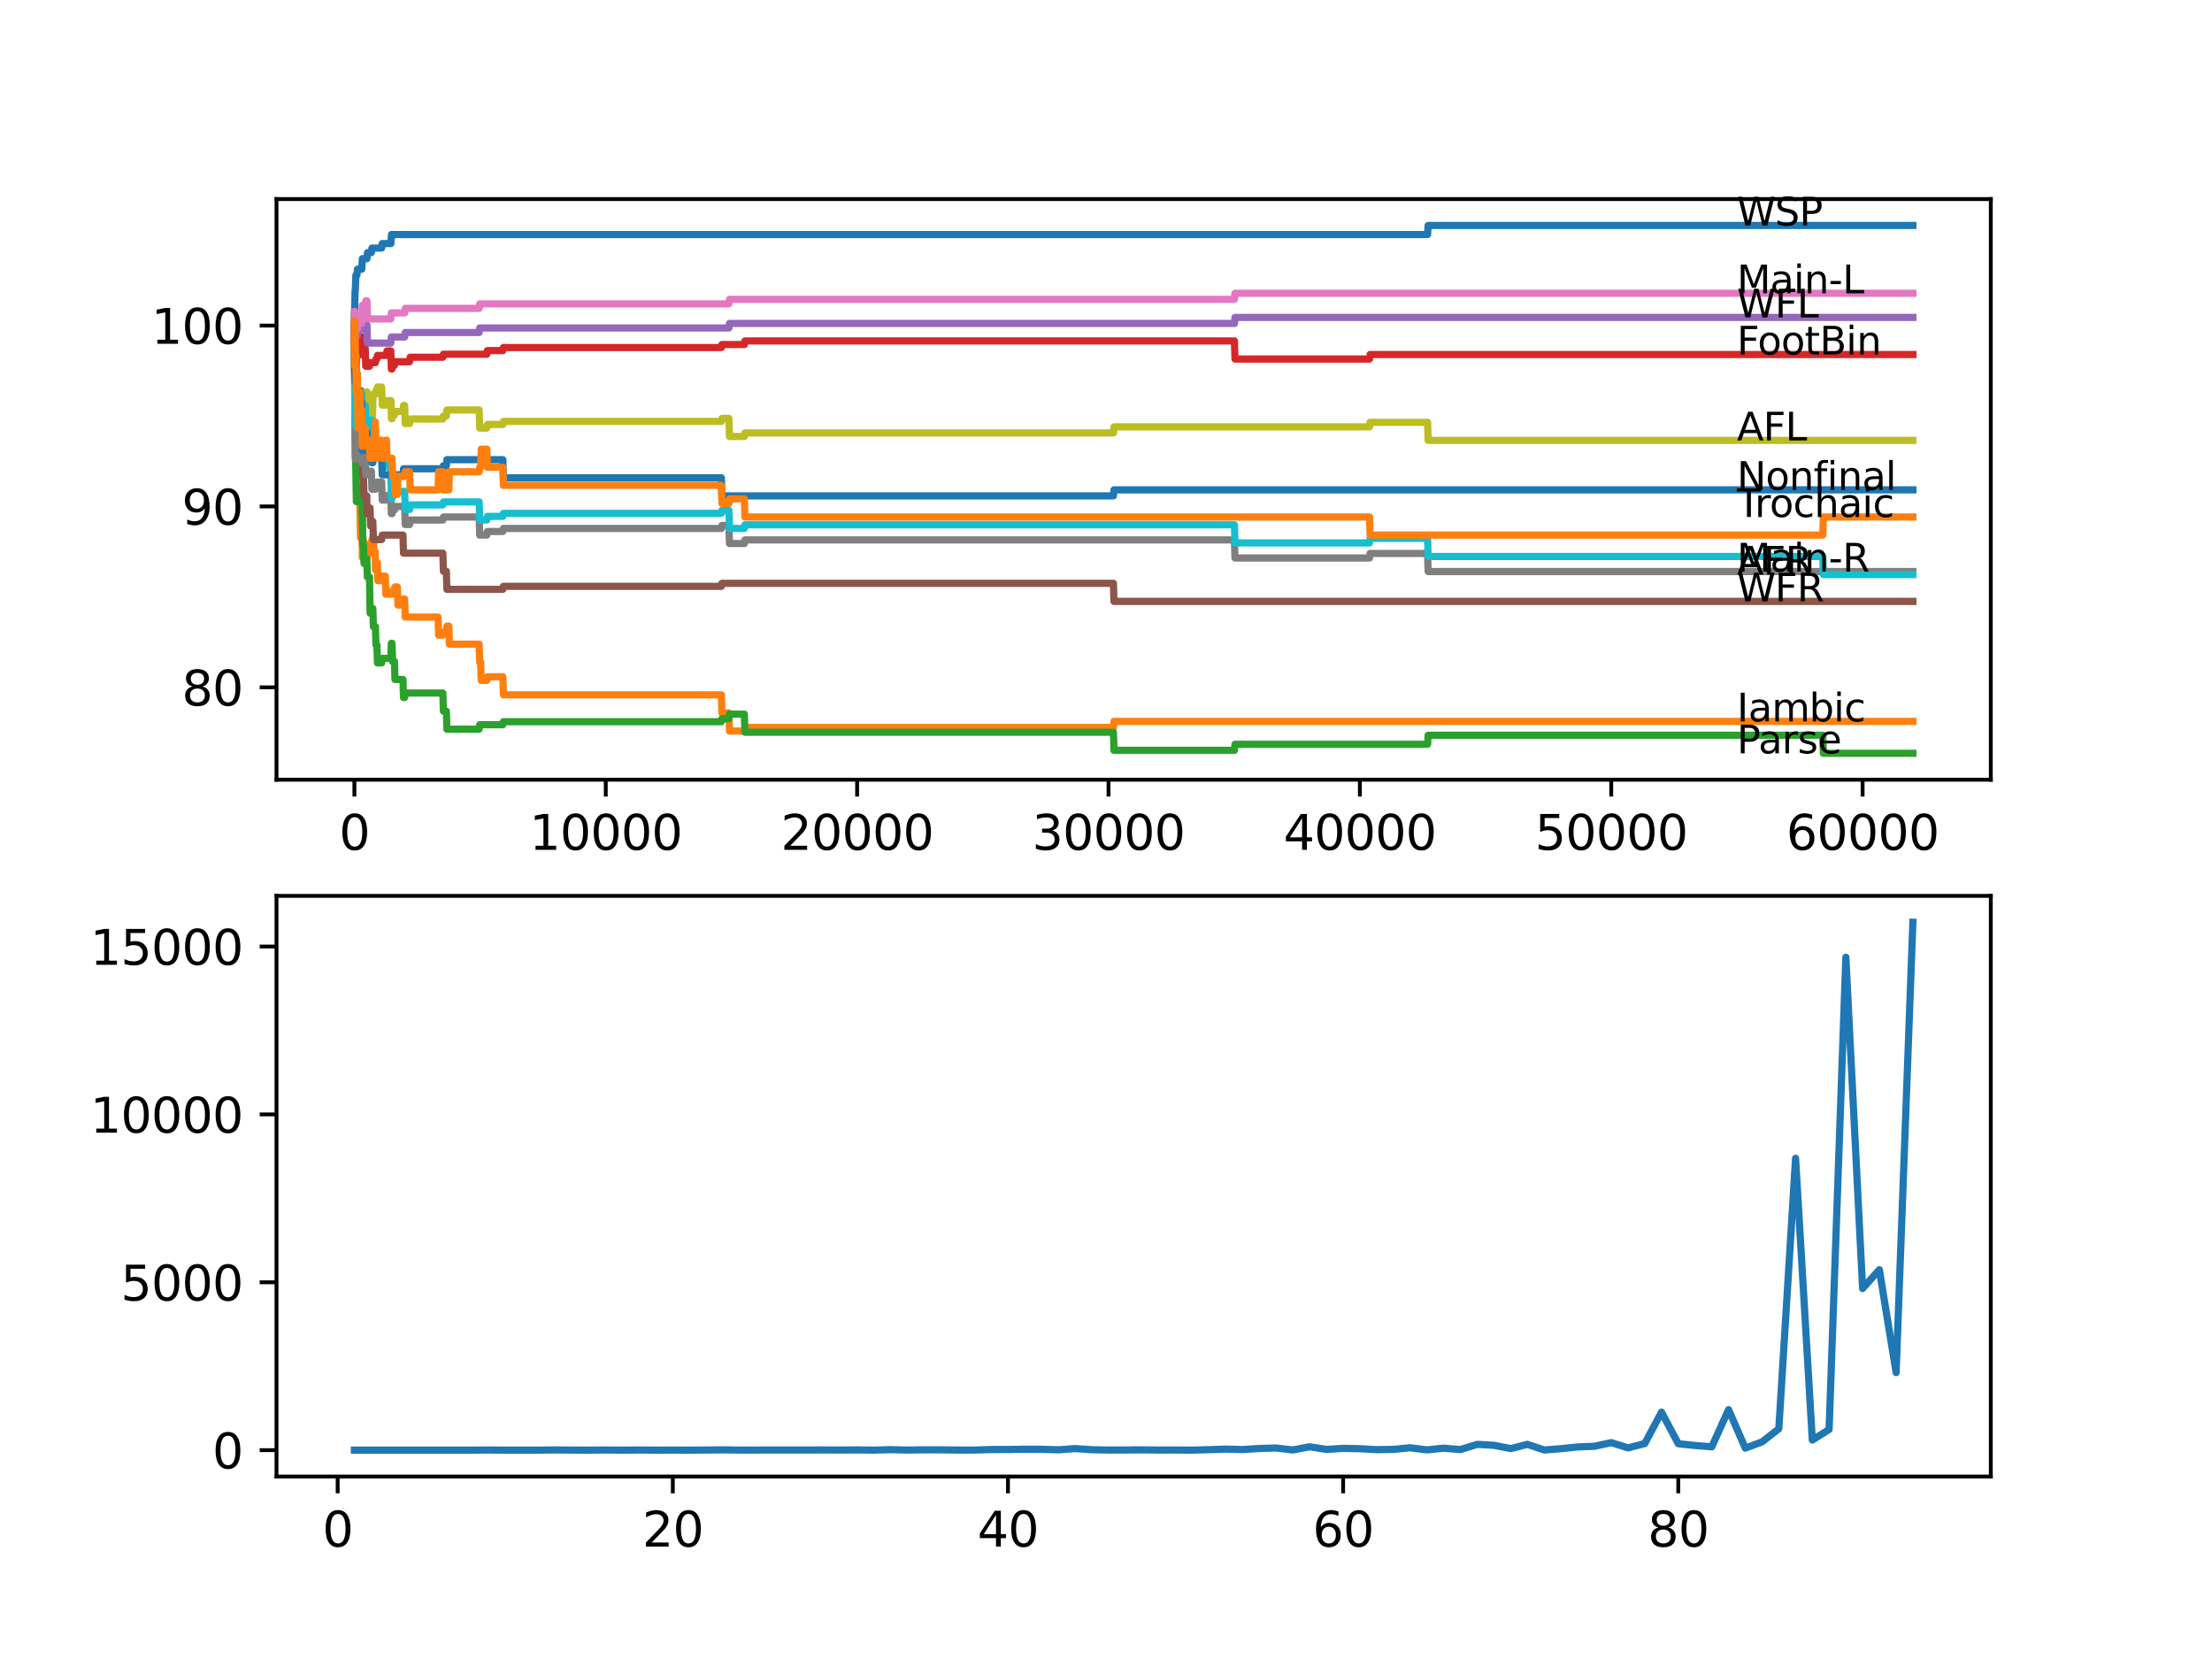 <?xml version="1.0" encoding="utf-8" standalone="no"?>
<!DOCTYPE svg PUBLIC "-//W3C//DTD SVG 1.1//EN"
  "http://www.w3.org/Graphics/SVG/1.1/DTD/svg11.dtd">
<svg xmlns:xlink="http://www.w3.org/1999/xlink" width="460.8pt" height="345.6pt" viewBox="0 0 460.8 345.6" xmlns="http://www.w3.org/2000/svg" version="1.1">
 <defs>
  <style type="text/css">*{stroke-linejoin: round; stroke-linecap: butt}</style>
 </defs>
 <g id="figure_1">
  <g id="patch_1">
   <path d="M 0 345.6 
L 460.8 345.6 
L 460.8 0 
L 0 0 
z
" style="fill: #ffffff"/>
  </g>
  <g id="axes_1">
   <g id="patch_2">
    <path d="M 57.6 162.432 
L 414.72 162.432 
L 414.72 41.472 
L 57.6 41.472 
z
" style="fill: #ffffff"/>
   </g>
   <g id="matplotlib.axis_1">
    <g id="xtick_1">
     <g id="line2d_1">
      <defs>
       <path id="m5dbcb39b4e" d="M 0 0 
L 0 3.5 
" style="stroke: #000000; stroke-width: 0.8"/>
      </defs>
      <g>
       <use xlink:href="#m5dbcb39b4e" x="73.827" y="162.432" style="stroke: #000000; stroke-width: 0.8"/>
      </g>
     </g>
     <g id="text_1">
      <!-- 0 -->
      <g transform="translate(70.646 177.03)scale(0.1 -0.1)">
       <defs>
        <path id="DejaVuSans-30" d="M 2034 4250 
Q 1547 4250 1301 3770 
Q 1056 3291 1056 2328 
Q 1056 1369 1301 889 
Q 1547 409 2034 409 
Q 2525 409 2770 889 
Q 3016 1369 3016 2328 
Q 3016 3291 2770 3770 
Q 2525 4250 2034 4250 
z
M 2034 4750 
Q 2819 4750 3233 4129 
Q 3647 3509 3647 2328 
Q 3647 1150 3233 529 
Q 2819 -91 2034 -91 
Q 1250 -91 836 529 
Q 422 1150 422 2328 
Q 422 3509 836 4129 
Q 1250 4750 2034 4750 
z
" transform="scale(0.016)"/>
       </defs>
       <use xlink:href="#DejaVuSans-30"/>
      </g>
     </g>
    </g>
    <g id="xtick_2">
     <g id="line2d_2">
      <g>
       <use xlink:href="#m5dbcb39b4e" x="126.192" y="162.432" style="stroke: #000000; stroke-width: 0.8"/>
      </g>
     </g>
     <g id="text_2">
      <!-- 10000 -->
      <g transform="translate(110.286 177.03)scale(0.1 -0.1)">
       <defs>
        <path id="DejaVuSans-31" d="M 794 531 
L 1825 531 
L 1825 4091 
L 703 3866 
L 703 4441 
L 1819 4666 
L 2450 4666 
L 2450 531 
L 3481 531 
L 3481 0 
L 794 0 
L 794 531 
z
" transform="scale(0.016)"/>
       </defs>
       <use xlink:href="#DejaVuSans-31"/>
       <use xlink:href="#DejaVuSans-30" x="63.623"/>
       <use xlink:href="#DejaVuSans-30" x="127.246"/>
       <use xlink:href="#DejaVuSans-30" x="190.869"/>
       <use xlink:href="#DejaVuSans-30" x="254.492"/>
      </g>
     </g>
    </g>
    <g id="xtick_3">
     <g id="line2d_3">
      <g>
       <use xlink:href="#m5dbcb39b4e" x="178.556" y="162.432" style="stroke: #000000; stroke-width: 0.8"/>
      </g>
     </g>
     <g id="text_3">
      <!-- 20000 -->
      <g transform="translate(162.65 177.03)scale(0.1 -0.1)">
       <defs>
        <path id="DejaVuSans-32" d="M 1228 531 
L 3431 531 
L 3431 0 
L 469 0 
L 469 531 
Q 828 903 1448 1529 
Q 2069 2156 2228 2338 
Q 2531 2678 2651 2914 
Q 2772 3150 2772 3378 
Q 2772 3750 2511 3984 
Q 2250 4219 1831 4219 
Q 1534 4219 1204 4116 
Q 875 4013 500 3803 
L 500 4441 
Q 881 4594 1212 4672 
Q 1544 4750 1819 4750 
Q 2544 4750 2975 4387 
Q 3406 4025 3406 3419 
Q 3406 3131 3298 2873 
Q 3191 2616 2906 2266 
Q 2828 2175 2409 1742 
Q 1991 1309 1228 531 
z
" transform="scale(0.016)"/>
       </defs>
       <use xlink:href="#DejaVuSans-32"/>
       <use xlink:href="#DejaVuSans-30" x="63.623"/>
       <use xlink:href="#DejaVuSans-30" x="127.246"/>
       <use xlink:href="#DejaVuSans-30" x="190.869"/>
       <use xlink:href="#DejaVuSans-30" x="254.492"/>
      </g>
     </g>
    </g>
    <g id="xtick_4">
     <g id="line2d_4">
      <g>
       <use xlink:href="#m5dbcb39b4e" x="230.921" y="162.432" style="stroke: #000000; stroke-width: 0.8"/>
      </g>
     </g>
     <g id="text_4">
      <!-- 30000 -->
      <g transform="translate(215.015 177.03)scale(0.1 -0.1)">
       <defs>
        <path id="DejaVuSans-33" d="M 2597 2516 
Q 3050 2419 3304 2112 
Q 3559 1806 3559 1356 
Q 3559 666 3084 287 
Q 2609 -91 1734 -91 
Q 1441 -91 1130 -33 
Q 819 25 488 141 
L 488 750 
Q 750 597 1062 519 
Q 1375 441 1716 441 
Q 2309 441 2620 675 
Q 2931 909 2931 1356 
Q 2931 1769 2642 2001 
Q 2353 2234 1838 2234 
L 1294 2234 
L 1294 2753 
L 1863 2753 
Q 2328 2753 2575 2939 
Q 2822 3125 2822 3475 
Q 2822 3834 2567 4026 
Q 2313 4219 1838 4219 
Q 1578 4219 1281 4162 
Q 984 4106 628 3988 
L 628 4550 
Q 988 4650 1302 4700 
Q 1616 4750 1894 4750 
Q 2613 4750 3031 4423 
Q 3450 4097 3450 3541 
Q 3450 3153 3228 2886 
Q 3006 2619 2597 2516 
z
" transform="scale(0.016)"/>
       </defs>
       <use xlink:href="#DejaVuSans-33"/>
       <use xlink:href="#DejaVuSans-30" x="63.623"/>
       <use xlink:href="#DejaVuSans-30" x="127.246"/>
       <use xlink:href="#DejaVuSans-30" x="190.869"/>
       <use xlink:href="#DejaVuSans-30" x="254.492"/>
      </g>
     </g>
    </g>
    <g id="xtick_5">
     <g id="line2d_5">
      <g>
       <use xlink:href="#m5dbcb39b4e" x="283.285" y="162.432" style="stroke: #000000; stroke-width: 0.8"/>
      </g>
     </g>
     <g id="text_5">
      <!-- 40000 -->
      <g transform="translate(267.379 177.03)scale(0.1 -0.1)">
       <defs>
        <path id="DejaVuSans-34" d="M 2419 4116 
L 825 1625 
L 2419 1625 
L 2419 4116 
z
M 2253 4666 
L 3047 4666 
L 3047 1625 
L 3713 1625 
L 3713 1100 
L 3047 1100 
L 3047 0 
L 2419 0 
L 2419 1100 
L 313 1100 
L 313 1709 
L 2253 4666 
z
" transform="scale(0.016)"/>
       </defs>
       <use xlink:href="#DejaVuSans-34"/>
       <use xlink:href="#DejaVuSans-30" x="63.623"/>
       <use xlink:href="#DejaVuSans-30" x="127.246"/>
       <use xlink:href="#DejaVuSans-30" x="190.869"/>
       <use xlink:href="#DejaVuSans-30" x="254.492"/>
      </g>
     </g>
    </g>
    <g id="xtick_6">
     <g id="line2d_6">
      <g>
       <use xlink:href="#m5dbcb39b4e" x="335.65" y="162.432" style="stroke: #000000; stroke-width: 0.8"/>
      </g>
     </g>
     <g id="text_6">
      <!-- 50000 -->
      <g transform="translate(319.744 177.03)scale(0.1 -0.1)">
       <defs>
        <path id="DejaVuSans-35" d="M 691 4666 
L 3169 4666 
L 3169 4134 
L 1269 4134 
L 1269 2991 
Q 1406 3038 1543 3061 
Q 1681 3084 1819 3084 
Q 2600 3084 3056 2656 
Q 3513 2228 3513 1497 
Q 3513 744 3044 326 
Q 2575 -91 1722 -91 
Q 1428 -91 1123 -41 
Q 819 9 494 109 
L 494 744 
Q 775 591 1075 516 
Q 1375 441 1709 441 
Q 2250 441 2565 725 
Q 2881 1009 2881 1497 
Q 2881 1984 2565 2268 
Q 2250 2553 1709 2553 
Q 1456 2553 1204 2497 
Q 953 2441 691 2322 
L 691 4666 
z
" transform="scale(0.016)"/>
       </defs>
       <use xlink:href="#DejaVuSans-35"/>
       <use xlink:href="#DejaVuSans-30" x="63.623"/>
       <use xlink:href="#DejaVuSans-30" x="127.246"/>
       <use xlink:href="#DejaVuSans-30" x="190.869"/>
       <use xlink:href="#DejaVuSans-30" x="254.492"/>
      </g>
     </g>
    </g>
    <g id="xtick_7">
     <g id="line2d_7">
      <g>
       <use xlink:href="#m5dbcb39b4e" x="388.014" y="162.432" style="stroke: #000000; stroke-width: 0.8"/>
      </g>
     </g>
     <g id="text_7">
      <!-- 60000 -->
      <g transform="translate(372.108 177.03)scale(0.1 -0.1)">
       <defs>
        <path id="DejaVuSans-36" d="M 2113 2584 
Q 1688 2584 1439 2293 
Q 1191 2003 1191 1497 
Q 1191 994 1439 701 
Q 1688 409 2113 409 
Q 2538 409 2786 701 
Q 3034 994 3034 1497 
Q 3034 2003 2786 2293 
Q 2538 2584 2113 2584 
z
M 3366 4563 
L 3366 3988 
Q 3128 4100 2886 4159 
Q 2644 4219 2406 4219 
Q 1781 4219 1451 3797 
Q 1122 3375 1075 2522 
Q 1259 2794 1537 2939 
Q 1816 3084 2150 3084 
Q 2853 3084 3261 2657 
Q 3669 2231 3669 1497 
Q 3669 778 3244 343 
Q 2819 -91 2113 -91 
Q 1303 -91 875 529 
Q 447 1150 447 2328 
Q 447 3434 972 4092 
Q 1497 4750 2381 4750 
Q 2619 4750 2861 4703 
Q 3103 4656 3366 4563 
z
" transform="scale(0.016)"/>
       </defs>
       <use xlink:href="#DejaVuSans-36"/>
       <use xlink:href="#DejaVuSans-30" x="63.623"/>
       <use xlink:href="#DejaVuSans-30" x="127.246"/>
       <use xlink:href="#DejaVuSans-30" x="190.869"/>
       <use xlink:href="#DejaVuSans-30" x="254.492"/>
      </g>
     </g>
    </g>
   </g>
   <g id="matplotlib.axis_2">
    <g id="ytick_1">
     <g id="line2d_8">
      <defs>
       <path id="m67e96e4785" d="M 0 0 
L -3.5 0 
" style="stroke: #000000; stroke-width: 0.8"/>
      </defs>
      <g>
       <use xlink:href="#m67e96e4785" x="57.6" y="143.181" style="stroke: #000000; stroke-width: 0.8"/>
      </g>
     </g>
     <g id="text_8">
      <!-- 80 -->
      <g transform="translate(37.875 146.98)scale(0.1 -0.1)">
       <defs>
        <path id="DejaVuSans-38" d="M 2034 2216 
Q 1584 2216 1326 1975 
Q 1069 1734 1069 1313 
Q 1069 891 1326 650 
Q 1584 409 2034 409 
Q 2484 409 2743 651 
Q 3003 894 3003 1313 
Q 3003 1734 2745 1975 
Q 2488 2216 2034 2216 
z
M 1403 2484 
Q 997 2584 770 2862 
Q 544 3141 544 3541 
Q 544 4100 942 4425 
Q 1341 4750 2034 4750 
Q 2731 4750 3128 4425 
Q 3525 4100 3525 3541 
Q 3525 3141 3298 2862 
Q 3072 2584 2669 2484 
Q 3125 2378 3379 2068 
Q 3634 1759 3634 1313 
Q 3634 634 3220 271 
Q 2806 -91 2034 -91 
Q 1263 -91 848 271 
Q 434 634 434 1313 
Q 434 1759 690 2068 
Q 947 2378 1403 2484 
z
M 1172 3481 
Q 1172 3119 1398 2916 
Q 1625 2713 2034 2713 
Q 2441 2713 2670 2916 
Q 2900 3119 2900 3481 
Q 2900 3844 2670 4047 
Q 2441 4250 2034 4250 
Q 1625 4250 1398 4047 
Q 1172 3844 1172 3481 
z
" transform="scale(0.016)"/>
       </defs>
       <use xlink:href="#DejaVuSans-38"/>
       <use xlink:href="#DejaVuSans-30" x="63.623"/>
      </g>
     </g>
    </g>
    <g id="ytick_2">
     <g id="line2d_9">
      <g>
       <use xlink:href="#m67e96e4785" x="57.6" y="105.5" style="stroke: #000000; stroke-width: 0.8"/>
      </g>
     </g>
     <g id="text_9">
      <!-- 90 -->
      <g transform="translate(37.875 109.299)scale(0.1 -0.1)">
       <defs>
        <path id="DejaVuSans-39" d="M 703 97 
L 703 672 
Q 941 559 1184 500 
Q 1428 441 1663 441 
Q 2288 441 2617 861 
Q 2947 1281 2994 2138 
Q 2813 1869 2534 1725 
Q 2256 1581 1919 1581 
Q 1219 1581 811 2004 
Q 403 2428 403 3163 
Q 403 3881 828 4315 
Q 1253 4750 1959 4750 
Q 2769 4750 3195 4129 
Q 3622 3509 3622 2328 
Q 3622 1225 3098 567 
Q 2575 -91 1691 -91 
Q 1453 -91 1209 -44 
Q 966 3 703 97 
z
M 1959 2075 
Q 2384 2075 2632 2365 
Q 2881 2656 2881 3163 
Q 2881 3666 2632 3958 
Q 2384 4250 1959 4250 
Q 1534 4250 1286 3958 
Q 1038 3666 1038 3163 
Q 1038 2656 1286 2365 
Q 1534 2075 1959 2075 
z
" transform="scale(0.016)"/>
       </defs>
       <use xlink:href="#DejaVuSans-39"/>
       <use xlink:href="#DejaVuSans-30" x="63.623"/>
      </g>
     </g>
    </g>
    <g id="ytick_3">
     <g id="line2d_10">
      <g>
       <use xlink:href="#m67e96e4785" x="57.6" y="67.82" style="stroke: #000000; stroke-width: 0.8"/>
      </g>
     </g>
     <g id="text_10">
      <!-- 100 -->
      <g transform="translate(31.512 71.619)scale(0.1 -0.1)">
       <use xlink:href="#DejaVuSans-31"/>
       <use xlink:href="#DejaVuSans-30" x="63.623"/>
       <use xlink:href="#DejaVuSans-30" x="127.246"/>
      </g>
     </g>
    </g>
   </g>
   <g id="line2d_11">
    <path d="M 73.833 66.564 
L 73.974 60.472 
L 74.016 60.472 
L 74.136 57.332 
L 74.351 57.332 
L 74.466 56.076 
L 75.367 56.076 
L 75.487 53.878 
L 76.446 53.878 
L 76.561 52.622 
L 77.367 52.622 
L 77.483 51.68 
L 79.509 51.68 
L 79.624 50.738 
L 81.436 50.738 
L 81.551 48.854 
L 297.392 48.854 
L 297.508 46.97 
L 398.487 46.97 
L 398.487 46.97 
" clip-path="url(#p26b201e9a4)" style="fill: none; stroke: #1f77b4; stroke-width: 1.5; stroke-linecap: square"/>
   </g>
   <g id="line2d_12">
    <path d="M 73.833 67.82 
L 73.869 77.114 
L 73.948 73.974 
L 73.974 73.974 
L 74.089 79.626 
L 74.115 79.626 
L 74.236 87.162 
L 74.267 87.162 
L 74.388 94.699 
L 74.419 94.699 
L 74.482 98.467 
L 74.534 97.713 
L 74.597 97.713 
L 74.702 101.481 
L 74.712 100.727 
L 74.843 100.727 
L 74.959 104.495 
L 74.98 104.495 
L 75.1 112.031 
L 75.278 112.031 
L 75.393 109.833 
L 75.482 116.114 
L 75.508 114.857 
L 75.556 114.857 
L 75.671 114.104 
L 75.723 114.104 
L 75.817 112.848 
L 75.823 116.616 
L 76.414 116.616 
L 76.529 115.36 
L 76.975 115.36 
L 77.095 113.35 
L 77.367 113.35 
L 77.483 112.408 
L 77.671 112.408 
L 77.786 111.152 
L 77.791 111.152 
L 77.907 114.92 
L 78.163 114.92 
L 78.205 118.688 
L 78.278 117.935 
L 78.514 117.935 
L 78.603 117.181 
L 78.718 120.949 
L 79.509 120.949 
L 79.624 120.007 
L 80.263 120.007 
L 80.378 123.775 
L 81.666 123.775 
L 81.782 123.022 
L 82.169 123.022 
L 82.284 122.268 
L 82.771 122.268 
L 82.887 126.036 
L 83.944 126.036 
L 84.06 124.78 
L 84.3 124.78 
L 84.416 128.548 
L 91.254 128.548 
L 91.37 132.316 
L 92.255 132.316 
L 92.37 131.688 
L 92.982 131.688 
L 93.098 130.432 
L 93.501 130.432 
L 93.616 134.2 
L 99.816 134.2 
L 99.931 137.968 
L 100.13 137.968 
L 100.245 141.736 
L 101.418 141.736 
L 101.534 140.982 
L 104.754 140.982 
L 104.869 144.751 
L 150.274 144.751 
L 150.39 148.519 
L 151.845 148.519 
L 151.961 152.287 
L 155.071 152.287 
L 155.186 151.533 
L 231.947 151.533 
L 232.062 150.277 
L 398.487 150.277 
L 398.487 150.277 
" clip-path="url(#p26b201e9a4)" style="fill: none; stroke: #ff7f0e; stroke-width: 1.5; stroke-linecap: square"/>
   </g>
   <g id="line2d_13">
    <path d="M 73.833 66.564 
L 73.848 64.868 
L 73.875 75.544 
L 73.896 74.602 
L 74.016 95.201 
L 74.032 93.945 
L 74.042 93.945 
L 74.089 93.191 
L 74.095 96.959 
L 74.115 96.959 
L 74.236 104.495 
L 74.351 104.495 
L 74.472 101.983 
L 75.032 101.983 
L 75.147 101.355 
L 75.278 101.355 
L 75.367 105.123 
L 75.388 104.181 
L 75.393 104.181 
L 75.44 103.553 
L 75.446 107.321 
L 75.482 106.065 
L 75.603 113.601 
L 75.723 113.601 
L 75.838 117.37 
L 76.079 117.37 
L 76.194 116.428 
L 76.414 116.428 
L 76.529 120.196 
L 76.975 120.196 
L 77.095 127.732 
L 77.367 127.732 
L 77.483 126.79 
L 77.671 126.79 
L 77.786 130.558 
L 78.205 130.558 
L 78.32 134.326 
L 78.514 134.326 
L 78.629 138.094 
L 79.509 138.094 
L 79.624 137.152 
L 81.41 137.152 
L 81.53 134.012 
L 81.666 134.012 
L 81.782 137.78 
L 82.169 137.78 
L 82.284 141.548 
L 83.944 141.548 
L 84.06 145.316 
L 84.3 145.316 
L 84.416 144.374 
L 92.255 144.374 
L 92.37 148.142 
L 92.982 148.142 
L 93.098 151.91 
L 99.816 151.91 
L 99.931 150.968 
L 104.754 150.968 
L 104.869 150.34 
L 150.274 150.34 
L 150.39 149.712 
L 151.845 149.712 
L 151.961 148.77 
L 155.071 148.77 
L 155.186 152.538 
L 231.947 152.538 
L 232.062 156.306 
L 257.156 156.306 
L 257.271 155.05 
L 297.392 155.05 
L 297.508 153.166 
L 379.725 153.166 
L 379.84 156.934 
L 398.487 156.934 
L 398.487 156.934 
" clip-path="url(#p26b201e9a4)" style="fill: none; stroke: #2ca02c; stroke-width: 1.5; stroke-linecap: square"/>
   </g>
   <g id="line2d_14">
    <path d="M 73.833 67.82 
L 73.843 67.82 
L 73.969 81.636 
L 73.979 81.636 
L 74.105 77.931 
L 74.163 77.931 
L 74.294 74.163 
L 74.466 74.163 
L 74.592 71.525 
L 74.702 71.525 
L 74.817 70.772 
L 75.032 70.772 
L 75.147 70.144 
L 75.367 70.144 
L 75.393 73.912 
L 75.482 73.284 
L 75.556 73.284 
L 75.671 72.53 
L 76.079 72.53 
L 76.194 76.298 
L 76.975 76.298 
L 77.09 75.544 
L 78.205 75.544 
L 78.32 74.791 
L 78.514 74.791 
L 78.629 74.037 
L 80.504 74.037 
L 80.619 73.095 
L 81.41 73.095 
L 81.525 76.863 
L 81.666 76.863 
L 81.782 76.11 
L 82.169 76.11 
L 82.284 75.356 
L 85.327 75.356 
L 85.442 74.414 
L 92.255 74.414 
L 92.37 73.786 
L 101.418 73.786 
L 101.534 73.032 
L 104.754 73.032 
L 104.869 72.404 
L 150.274 72.404 
L 150.39 71.776 
L 155.071 71.776 
L 155.186 71.023 
L 257.156 71.023 
L 257.271 74.791 
L 285.296 74.791 
L 285.411 73.849 
L 398.487 73.849 
L 398.487 73.849 
" clip-path="url(#p26b201e9a4)" style="fill: none; stroke: #d62728; stroke-width: 1.5; stroke-linecap: square"/>
   </g>
   <g id="line2d_15">
    <path d="M 73.833 67.82 
L 73.843 67.82 
L 73.869 66.124 
L 73.875 69.892 
L 73.937 69.892 
L 74.419 69.892 
L 74.534 68.636 
L 76.079 68.636 
L 76.194 67.694 
L 76.446 67.694 
L 76.561 71.462 
L 81.41 71.462 
L 81.525 70.206 
L 84.3 70.206 
L 84.416 69.264 
L 99.816 69.264 
L 99.931 68.322 
L 151.845 68.322 
L 151.961 67.38 
L 257.156 67.38 
L 257.271 66.124 
L 398.487 66.124 
L 398.487 66.124 
" clip-path="url(#p26b201e9a4)" style="fill: none; stroke: #9467bd; stroke-width: 1.5; stroke-linecap: square"/>
   </g>
   <g id="line2d_16">
    <path d="M 73.833 67.82 
L 73.848 66.878 
L 73.875 77.554 
L 73.885 77.554 
L 73.89 77.554 
L 73.948 75.356 
L 73.953 79.124 
L 73.979 79.124 
L 74.1 89.172 
L 74.142 89.172 
L 74.257 92.94 
L 74.351 92.94 
L 74.466 91.684 
L 75.032 91.684 
L 75.147 91.056 
L 75.278 91.056 
L 75.367 94.824 
L 75.388 93.882 
L 75.393 93.882 
L 75.44 93.254 
L 75.446 97.022 
L 75.482 95.766 
L 75.597 99.534 
L 75.723 99.534 
L 75.838 103.302 
L 76.414 103.302 
L 76.446 107.07 
L 76.524 105.814 
L 77.09 105.814 
L 77.205 109.582 
L 77.367 109.582 
L 77.483 108.64 
L 77.671 108.64 
L 77.786 112.408 
L 79.509 112.408 
L 79.624 111.466 
L 83.944 111.466 
L 84.06 115.234 
L 92.255 115.234 
L 92.37 119.002 
L 92.982 119.002 
L 93.098 122.77 
L 104.754 122.77 
L 104.869 122.142 
L 150.274 122.142 
L 150.39 121.514 
L 231.947 121.514 
L 232.062 125.282 
L 398.487 125.282 
L 398.487 125.282 
" clip-path="url(#p26b201e9a4)" style="fill: none; stroke: #8c564b; stroke-width: 1.5; stroke-linecap: square"/>
   </g>
   <g id="line2d_17">
    <path d="M 73.833 66.564 
L 73.843 66.564 
L 73.869 64.868 
L 73.875 68.636 
L 73.937 68.636 
L 74.419 68.636 
L 74.534 67.38 
L 75.351 67.38 
L 75.466 63.612 
L 76.079 63.612 
L 76.194 62.67 
L 76.446 62.67 
L 76.561 66.438 
L 81.41 66.438 
L 81.525 65.182 
L 84.3 65.182 
L 84.416 64.24 
L 99.816 64.24 
L 99.931 63.298 
L 151.845 63.298 
L 151.961 62.356 
L 257.156 62.356 
L 257.271 61.1 
L 398.487 61.1 
L 398.487 61.1 
" clip-path="url(#p26b201e9a4)" style="fill: none; stroke: #e377c2; stroke-width: 1.5; stroke-linecap: square"/>
   </g>
   <g id="line2d_18">
    <path d="M 73.833 71.588 
L 73.843 71.588 
L 73.979 92.626 
L 74 92.626 
L 74.021 91.873 
L 74.026 95.641 
L 74.105 93.003 
L 74.163 93.003 
L 74.294 89.235 
L 74.419 89.235 
L 74.466 93.003 
L 74.529 90.365 
L 74.702 90.365 
L 74.817 89.612 
L 75.032 89.612 
L 75.147 88.984 
L 75.351 88.984 
L 75.393 96.52 
L 75.472 95.892 
L 75.556 95.892 
L 75.671 95.138 
L 76.079 95.138 
L 76.194 98.906 
L 76.975 98.906 
L 77.09 98.153 
L 77.367 98.153 
L 77.483 101.921 
L 78.205 101.921 
L 78.32 101.167 
L 78.514 101.167 
L 78.629 100.413 
L 79.509 100.413 
L 79.624 104.181 
L 80.504 104.181 
L 80.619 103.239 
L 81.41 103.239 
L 81.525 107.007 
L 81.666 107.007 
L 81.782 106.254 
L 82.169 106.254 
L 82.284 105.5 
L 84.3 105.5 
L 84.416 109.268 
L 85.327 109.268 
L 85.442 108.326 
L 92.255 108.326 
L 92.37 107.698 
L 99.816 107.698 
L 99.931 111.466 
L 101.418 111.466 
L 101.534 110.713 
L 104.754 110.713 
L 104.869 110.085 
L 150.274 110.085 
L 150.39 109.457 
L 151.845 109.457 
L 151.961 113.225 
L 155.071 113.225 
L 155.186 112.471 
L 257.156 112.471 
L 257.271 116.239 
L 285.296 116.239 
L 285.411 115.297 
L 297.392 115.297 
L 297.508 119.065 
L 398.487 119.065 
L 398.487 119.065 
" clip-path="url(#p26b201e9a4)" style="fill: none; stroke: #7f7f7f; stroke-width: 1.5; stroke-linecap: square"/>
   </g>
   <g id="line2d_19">
    <path d="M 73.833 71.588 
L 73.958 82.264 
L 73.979 82.264 
L 74.016 79.312 
L 74.026 86.848 
L 74.074 86.095 
L 74.089 86.095 
L 74.115 84.211 
L 74.121 87.979 
L 74.205 84.839 
L 74.231 84.839 
L 74.351 82.955 
L 74.466 86.723 
L 74.592 84.085 
L 74.702 84.085 
L 74.817 83.332 
L 75.032 83.332 
L 75.147 82.704 
L 75.278 82.704 
L 75.367 81.448 
L 75.372 85.216 
L 75.377 85.216 
L 75.393 85.216 
L 75.477 83.332 
L 75.482 87.1 
L 75.498 85.844 
L 75.556 85.844 
L 75.671 85.09 
L 75.723 85.09 
L 75.838 83.834 
L 76.079 83.834 
L 76.194 82.892 
L 76.414 82.892 
L 76.446 81.636 
L 76.451 85.404 
L 76.514 85.404 
L 76.975 85.404 
L 77.095 83.394 
L 77.367 83.394 
L 77.483 87.162 
L 77.592 87.162 
L 77.708 82.138 
L 78.205 82.138 
L 78.32 81.385 
L 78.514 81.385 
L 78.629 80.631 
L 79.509 80.631 
L 79.624 84.399 
L 80.504 84.399 
L 80.619 83.457 
L 81.436 83.457 
L 81.551 87.225 
L 81.666 87.225 
L 81.782 86.472 
L 82.169 86.472 
L 82.284 85.718 
L 83.944 85.718 
L 84.06 84.462 
L 84.3 84.462 
L 84.416 88.23 
L 85.327 88.23 
L 85.442 87.288 
L 92.255 87.288 
L 92.37 86.66 
L 92.982 86.66 
L 93.098 85.404 
L 99.816 85.404 
L 99.931 89.172 
L 101.418 89.172 
L 101.534 88.418 
L 104.754 88.418 
L 104.869 87.79 
L 150.274 87.79 
L 150.39 87.162 
L 151.845 87.162 
L 151.961 90.931 
L 155.071 90.931 
L 155.186 90.177 
L 231.947 90.177 
L 232.062 88.921 
L 285.296 88.921 
L 285.411 87.979 
L 297.392 87.979 
L 297.508 91.747 
L 398.487 91.747 
L 398.487 91.747 
" clip-path="url(#p26b201e9a4)" style="fill: none; stroke: #bcbd22; stroke-width: 1.5; stroke-linecap: square"/>
   </g>
   <g id="line2d_20">
    <path d="M 73.833 71.588 
L 73.843 71.588 
L 73.974 86.66 
L 74 86.66 
L 74.021 84.964 
L 74.026 88.732 
L 74.11 86.095 
L 74.163 86.095 
L 74.294 82.327 
L 74.419 82.327 
L 74.466 86.095 
L 74.529 83.457 
L 74.702 83.457 
L 74.817 82.704 
L 75.032 82.704 
L 75.147 82.076 
L 75.367 82.076 
L 75.393 85.844 
L 75.482 85.216 
L 75.556 85.216 
L 75.671 84.462 
L 76.079 84.462 
L 76.194 88.23 
L 76.975 88.23 
L 77.09 87.476 
L 77.367 87.476 
L 77.483 91.245 
L 77.592 91.245 
L 77.708 95.013 
L 78.205 95.013 
L 78.32 94.259 
L 78.514 94.259 
L 78.629 93.505 
L 79.509 93.505 
L 79.624 97.273 
L 80.504 97.273 
L 80.619 96.331 
L 81.41 96.331 
L 81.53 103.867 
L 81.666 103.867 
L 81.782 103.114 
L 82.169 103.114 
L 82.284 102.36 
L 84.3 102.36 
L 84.416 106.128 
L 85.327 106.128 
L 85.442 105.186 
L 92.255 105.186 
L 92.37 104.558 
L 99.816 104.558 
L 99.931 108.326 
L 101.418 108.326 
L 101.534 107.573 
L 104.754 107.573 
L 104.869 106.945 
L 150.274 106.945 
L 150.39 106.317 
L 151.845 106.317 
L 151.961 110.085 
L 155.071 110.085 
L 155.186 109.331 
L 257.156 109.331 
L 257.271 113.099 
L 285.296 113.099 
L 285.411 112.157 
L 297.392 112.157 
L 297.508 115.925 
L 379.725 115.925 
L 379.84 119.693 
L 398.487 119.693 
L 398.487 119.693 
" clip-path="url(#p26b201e9a4)" style="fill: none; stroke: #17becf; stroke-width: 1.5; stroke-linecap: square"/>
   </g>
   <g id="line2d_21">
    <path d="M 73.833 67.82 
L 73.948 79.438 
L 73.953 78.182 
L 73.979 78.182 
L 74.016 75.984 
L 74.021 79.752 
L 74.079 79.752 
L 74.089 79.752 
L 74.21 77.554 
L 74.351 77.554 
L 74.466 81.322 
L 75.032 81.322 
L 75.147 85.09 
L 75.278 85.09 
L 75.367 83.834 
L 75.372 87.602 
L 75.377 87.602 
L 75.393 87.602 
L 75.482 93.882 
L 75.508 92.626 
L 75.723 92.626 
L 75.838 91.37 
L 76.414 91.37 
L 76.446 90.114 
L 76.451 93.882 
L 76.514 93.882 
L 77.09 93.882 
L 77.205 92.626 
L 77.367 92.626 
L 77.483 96.394 
L 77.671 96.394 
L 77.786 95.138 
L 79.509 95.138 
L 79.624 98.906 
L 83.944 98.906 
L 84.06 97.65 
L 92.255 97.65 
L 92.37 97.022 
L 92.982 97.022 
L 93.098 95.766 
L 104.754 95.766 
L 104.869 99.534 
L 150.274 99.534 
L 150.39 103.302 
L 231.947 103.302 
L 232.062 102.046 
L 398.487 102.046 
L 398.487 102.046 
" clip-path="url(#p26b201e9a4)" style="fill: none; stroke: #1f77b4; stroke-width: 1.5; stroke-linecap: square"/>
   </g>
   <g id="line2d_22">
    <path d="M 73.833 71.588 
L 73.843 66.878 
L 73.875 73.472 
L 73.937 72.53 
L 73.953 76.298 
L 73.979 68.762 
L 74.047 75.356 
L 74.1 75.356 
L 74.147 74.1 
L 74.215 81.636 
L 74.273 77.868 
L 74.325 81.636 
L 74.367 81.636 
L 74.466 77.868 
L 74.477 81.636 
L 74.482 81.636 
L 74.597 89.172 
L 74.702 85.404 
L 74.707 89.172 
L 74.843 89.172 
L 74.959 85.404 
L 74.98 85.404 
L 75.032 81.636 
L 75.089 85.404 
L 75.367 85.404 
L 75.456 92.94 
L 75.482 89.172 
L 75.556 89.172 
L 75.671 92.94 
L 75.817 92.94 
L 75.933 89.172 
L 76.079 89.172 
L 76.194 92.94 
L 76.446 92.94 
L 76.561 91.684 
L 76.975 91.684 
L 77.09 95.452 
L 77.791 95.452 
L 77.907 91.684 
L 78.163 91.684 
L 78.205 87.916 
L 78.273 91.684 
L 78.514 91.684 
L 78.603 95.452 
L 78.624 91.684 
L 79.509 91.684 
L 79.624 95.452 
L 80.263 95.452 
L 80.378 91.684 
L 80.504 91.684 
L 80.619 95.452 
L 81.666 95.452 
L 81.782 99.22 
L 82.169 99.22 
L 82.284 102.988 
L 82.771 102.988 
L 82.887 99.22 
L 84.3 99.22 
L 84.416 98.278 
L 85.327 98.278 
L 85.442 102.046 
L 91.254 102.046 
L 91.37 98.278 
L 92.255 98.278 
L 92.37 102.046 
L 93.501 102.046 
L 93.616 98.278 
L 99.816 98.278 
L 99.931 97.336 
L 100.13 97.336 
L 100.245 93.568 
L 101.418 93.568 
L 101.534 97.336 
L 104.754 97.336 
L 104.869 101.104 
L 150.274 101.104 
L 150.39 104.872 
L 151.845 104.872 
L 151.961 103.93 
L 155.071 103.93 
L 155.186 107.698 
L 285.296 107.698 
L 285.411 111.466 
L 379.725 111.466 
L 379.84 107.698 
L 398.487 107.698 
L 398.487 107.698 
" clip-path="url(#p26b201e9a4)" style="fill: none; stroke: #ff7f0e; stroke-width: 1.5; stroke-linecap: square"/>
   </g>
   <g id="patch_3">
    <path d="M 57.6 162.432 
L 57.6 41.472 
" style="fill: none; stroke: #000000; stroke-width: 0.8; stroke-linejoin: miter; stroke-linecap: square"/>
   </g>
   <g id="patch_4">
    <path d="M 414.72 162.432 
L 414.72 41.472 
" style="fill: none; stroke: #000000; stroke-width: 0.8; stroke-linejoin: miter; stroke-linecap: square"/>
   </g>
   <g id="patch_5">
    <path d="M 57.6 162.432 
L 414.72 162.432 
" style="fill: none; stroke: #000000; stroke-width: 0.8; stroke-linejoin: miter; stroke-linecap: square"/>
   </g>
   <g id="patch_6">
    <path d="M 57.6 41.472 
L 414.72 41.472 
" style="fill: none; stroke: #000000; stroke-width: 0.8; stroke-linejoin: miter; stroke-linecap: square"/>
   </g>
   <g id="text_11">
    <!-- WSP -->
    <g transform="translate(361.832 46.97)scale(0.08 -0.08)">
     <defs>
      <path id="DejaVuSans-57" d="M 213 4666 
L 850 4666 
L 1831 722 
L 2809 4666 
L 3519 4666 
L 4500 722 
L 5478 4666 
L 6119 4666 
L 4947 0 
L 4153 0 
L 3169 4050 
L 2175 0 
L 1381 0 
L 213 4666 
z
" transform="scale(0.016)"/>
      <path id="DejaVuSans-53" d="M 3425 4513 
L 3425 3897 
Q 3066 4069 2747 4153 
Q 2428 4238 2131 4238 
Q 1616 4238 1336 4038 
Q 1056 3838 1056 3469 
Q 1056 3159 1242 3001 
Q 1428 2844 1947 2747 
L 2328 2669 
Q 3034 2534 3370 2195 
Q 3706 1856 3706 1288 
Q 3706 609 3251 259 
Q 2797 -91 1919 -91 
Q 1588 -91 1214 -16 
Q 841 59 441 206 
L 441 856 
Q 825 641 1194 531 
Q 1563 422 1919 422 
Q 2459 422 2753 634 
Q 3047 847 3047 1241 
Q 3047 1584 2836 1778 
Q 2625 1972 2144 2069 
L 1759 2144 
Q 1053 2284 737 2584 
Q 422 2884 422 3419 
Q 422 4038 858 4394 
Q 1294 4750 2059 4750 
Q 2388 4750 2728 4690 
Q 3069 4631 3425 4513 
z
" transform="scale(0.016)"/>
      <path id="DejaVuSans-50" d="M 1259 4147 
L 1259 2394 
L 2053 2394 
Q 2494 2394 2734 2622 
Q 2975 2850 2975 3272 
Q 2975 3691 2734 3919 
Q 2494 4147 2053 4147 
L 1259 4147 
z
M 628 4666 
L 2053 4666 
Q 2838 4666 3239 4311 
Q 3641 3956 3641 3272 
Q 3641 2581 3239 2228 
Q 2838 1875 2053 1875 
L 1259 1875 
L 1259 0 
L 628 0 
L 628 4666 
z
" transform="scale(0.016)"/>
     </defs>
     <use xlink:href="#DejaVuSans-57"/>
     <use xlink:href="#DejaVuSans-53" x="98.877"/>
     <use xlink:href="#DejaVuSans-50" x="162.354"/>
    </g>
   </g>
   <g id="text_12">
    <!-- Iambic -->
    <g transform="translate(361.832 150.277)scale(0.08 -0.08)">
     <defs>
      <path id="DejaVuSans-49" d="M 628 4666 
L 1259 4666 
L 1259 0 
L 628 0 
L 628 4666 
z
" transform="scale(0.016)"/>
      <path id="DejaVuSans-61" d="M 2194 1759 
Q 1497 1759 1228 1600 
Q 959 1441 959 1056 
Q 959 750 1161 570 
Q 1363 391 1709 391 
Q 2188 391 2477 730 
Q 2766 1069 2766 1631 
L 2766 1759 
L 2194 1759 
z
M 3341 1997 
L 3341 0 
L 2766 0 
L 2766 531 
Q 2569 213 2275 61 
Q 1981 -91 1556 -91 
Q 1019 -91 701 211 
Q 384 513 384 1019 
Q 384 1609 779 1909 
Q 1175 2209 1959 2209 
L 2766 2209 
L 2766 2266 
Q 2766 2663 2505 2880 
Q 2244 3097 1772 3097 
Q 1472 3097 1187 3025 
Q 903 2953 641 2809 
L 641 3341 
Q 956 3463 1253 3523 
Q 1550 3584 1831 3584 
Q 2591 3584 2966 3190 
Q 3341 2797 3341 1997 
z
" transform="scale(0.016)"/>
      <path id="DejaVuSans-6d" d="M 3328 2828 
Q 3544 3216 3844 3400 
Q 4144 3584 4550 3584 
Q 5097 3584 5394 3201 
Q 5691 2819 5691 2113 
L 5691 0 
L 5113 0 
L 5113 2094 
Q 5113 2597 4934 2840 
Q 4756 3084 4391 3084 
Q 3944 3084 3684 2787 
Q 3425 2491 3425 1978 
L 3425 0 
L 2847 0 
L 2847 2094 
Q 2847 2600 2669 2842 
Q 2491 3084 2119 3084 
Q 1678 3084 1418 2786 
Q 1159 2488 1159 1978 
L 1159 0 
L 581 0 
L 581 3500 
L 1159 3500 
L 1159 2956 
Q 1356 3278 1631 3431 
Q 1906 3584 2284 3584 
Q 2666 3584 2933 3390 
Q 3200 3197 3328 2828 
z
" transform="scale(0.016)"/>
      <path id="DejaVuSans-62" d="M 3116 1747 
Q 3116 2381 2855 2742 
Q 2594 3103 2138 3103 
Q 1681 3103 1420 2742 
Q 1159 2381 1159 1747 
Q 1159 1113 1420 752 
Q 1681 391 2138 391 
Q 2594 391 2855 752 
Q 3116 1113 3116 1747 
z
M 1159 2969 
Q 1341 3281 1617 3432 
Q 1894 3584 2278 3584 
Q 2916 3584 3314 3078 
Q 3713 2572 3713 1747 
Q 3713 922 3314 415 
Q 2916 -91 2278 -91 
Q 1894 -91 1617 61 
Q 1341 213 1159 525 
L 1159 0 
L 581 0 
L 581 4863 
L 1159 4863 
L 1159 2969 
z
" transform="scale(0.016)"/>
      <path id="DejaVuSans-69" d="M 603 3500 
L 1178 3500 
L 1178 0 
L 603 0 
L 603 3500 
z
M 603 4863 
L 1178 4863 
L 1178 4134 
L 603 4134 
L 603 4863 
z
" transform="scale(0.016)"/>
      <path id="DejaVuSans-63" d="M 3122 3366 
L 3122 2828 
Q 2878 2963 2633 3030 
Q 2388 3097 2138 3097 
Q 1578 3097 1268 2742 
Q 959 2388 959 1747 
Q 959 1106 1268 751 
Q 1578 397 2138 397 
Q 2388 397 2633 464 
Q 2878 531 3122 666 
L 3122 134 
Q 2881 22 2623 -34 
Q 2366 -91 2075 -91 
Q 1284 -91 818 406 
Q 353 903 353 1747 
Q 353 2603 823 3093 
Q 1294 3584 2113 3584 
Q 2378 3584 2631 3529 
Q 2884 3475 3122 3366 
z
" transform="scale(0.016)"/>
     </defs>
     <use xlink:href="#DejaVuSans-49"/>
     <use xlink:href="#DejaVuSans-61" x="29.492"/>
     <use xlink:href="#DejaVuSans-6d" x="90.771"/>
     <use xlink:href="#DejaVuSans-62" x="188.184"/>
     <use xlink:href="#DejaVuSans-69" x="251.66"/>
     <use xlink:href="#DejaVuSans-63" x="279.443"/>
    </g>
   </g>
   <g id="text_13">
    <!-- Parse -->
    <g transform="translate(361.832 156.934)scale(0.08 -0.08)">
     <defs>
      <path id="DejaVuSans-72" d="M 2631 2963 
Q 2534 3019 2420 3045 
Q 2306 3072 2169 3072 
Q 1681 3072 1420 2755 
Q 1159 2438 1159 1844 
L 1159 0 
L 581 0 
L 581 3500 
L 1159 3500 
L 1159 2956 
Q 1341 3275 1631 3429 
Q 1922 3584 2338 3584 
Q 2397 3584 2469 3576 
Q 2541 3569 2628 3553 
L 2631 2963 
z
" transform="scale(0.016)"/>
      <path id="DejaVuSans-73" d="M 2834 3397 
L 2834 2853 
Q 2591 2978 2328 3040 
Q 2066 3103 1784 3103 
Q 1356 3103 1142 2972 
Q 928 2841 928 2578 
Q 928 2378 1081 2264 
Q 1234 2150 1697 2047 
L 1894 2003 
Q 2506 1872 2764 1633 
Q 3022 1394 3022 966 
Q 3022 478 2636 193 
Q 2250 -91 1575 -91 
Q 1294 -91 989 -36 
Q 684 19 347 128 
L 347 722 
Q 666 556 975 473 
Q 1284 391 1588 391 
Q 1994 391 2212 530 
Q 2431 669 2431 922 
Q 2431 1156 2273 1281 
Q 2116 1406 1581 1522 
L 1381 1569 
Q 847 1681 609 1914 
Q 372 2147 372 2553 
Q 372 3047 722 3315 
Q 1072 3584 1716 3584 
Q 2034 3584 2315 3537 
Q 2597 3491 2834 3397 
z
" transform="scale(0.016)"/>
      <path id="DejaVuSans-65" d="M 3597 1894 
L 3597 1613 
L 953 1613 
Q 991 1019 1311 708 
Q 1631 397 2203 397 
Q 2534 397 2845 478 
Q 3156 559 3463 722 
L 3463 178 
Q 3153 47 2828 -22 
Q 2503 -91 2169 -91 
Q 1331 -91 842 396 
Q 353 884 353 1716 
Q 353 2575 817 3079 
Q 1281 3584 2069 3584 
Q 2775 3584 3186 3129 
Q 3597 2675 3597 1894 
z
M 3022 2063 
Q 3016 2534 2758 2815 
Q 2500 3097 2075 3097 
Q 1594 3097 1305 2825 
Q 1016 2553 972 2059 
L 3022 2063 
z
" transform="scale(0.016)"/>
     </defs>
     <use xlink:href="#DejaVuSans-50"/>
     <use xlink:href="#DejaVuSans-61" x="55.803"/>
     <use xlink:href="#DejaVuSans-72" x="117.082"/>
     <use xlink:href="#DejaVuSans-73" x="158.195"/>
     <use xlink:href="#DejaVuSans-65" x="210.295"/>
    </g>
   </g>
   <g id="text_14">
    <!-- FootBin -->
    <g transform="translate(361.832 73.849)scale(0.08 -0.08)">
     <defs>
      <path id="DejaVuSans-46" d="M 628 4666 
L 3309 4666 
L 3309 4134 
L 1259 4134 
L 1259 2759 
L 3109 2759 
L 3109 2228 
L 1259 2228 
L 1259 0 
L 628 0 
L 628 4666 
z
" transform="scale(0.016)"/>
      <path id="DejaVuSans-6f" d="M 1959 3097 
Q 1497 3097 1228 2736 
Q 959 2375 959 1747 
Q 959 1119 1226 758 
Q 1494 397 1959 397 
Q 2419 397 2687 759 
Q 2956 1122 2956 1747 
Q 2956 2369 2687 2733 
Q 2419 3097 1959 3097 
z
M 1959 3584 
Q 2709 3584 3137 3096 
Q 3566 2609 3566 1747 
Q 3566 888 3137 398 
Q 2709 -91 1959 -91 
Q 1206 -91 779 398 
Q 353 888 353 1747 
Q 353 2609 779 3096 
Q 1206 3584 1959 3584 
z
" transform="scale(0.016)"/>
      <path id="DejaVuSans-74" d="M 1172 4494 
L 1172 3500 
L 2356 3500 
L 2356 3053 
L 1172 3053 
L 1172 1153 
Q 1172 725 1289 603 
Q 1406 481 1766 481 
L 2356 481 
L 2356 0 
L 1766 0 
Q 1100 0 847 248 
Q 594 497 594 1153 
L 594 3053 
L 172 3053 
L 172 3500 
L 594 3500 
L 594 4494 
L 1172 4494 
z
" transform="scale(0.016)"/>
      <path id="DejaVuSans-42" d="M 1259 2228 
L 1259 519 
L 2272 519 
Q 2781 519 3026 730 
Q 3272 941 3272 1375 
Q 3272 1813 3026 2020 
Q 2781 2228 2272 2228 
L 1259 2228 
z
M 1259 4147 
L 1259 2741 
L 2194 2741 
Q 2656 2741 2882 2914 
Q 3109 3088 3109 3444 
Q 3109 3797 2882 3972 
Q 2656 4147 2194 4147 
L 1259 4147 
z
M 628 4666 
L 2241 4666 
Q 2963 4666 3353 4366 
Q 3744 4066 3744 3513 
Q 3744 3084 3544 2831 
Q 3344 2578 2956 2516 
Q 3422 2416 3680 2098 
Q 3938 1781 3938 1306 
Q 3938 681 3513 340 
Q 3088 0 2303 0 
L 628 0 
L 628 4666 
z
" transform="scale(0.016)"/>
      <path id="DejaVuSans-6e" d="M 3513 2113 
L 3513 0 
L 2938 0 
L 2938 2094 
Q 2938 2591 2744 2837 
Q 2550 3084 2163 3084 
Q 1697 3084 1428 2787 
Q 1159 2491 1159 1978 
L 1159 0 
L 581 0 
L 581 3500 
L 1159 3500 
L 1159 2956 
Q 1366 3272 1645 3428 
Q 1925 3584 2291 3584 
Q 2894 3584 3203 3211 
Q 3513 2838 3513 2113 
z
" transform="scale(0.016)"/>
     </defs>
     <use xlink:href="#DejaVuSans-46"/>
     <use xlink:href="#DejaVuSans-6f" x="53.895"/>
     <use xlink:href="#DejaVuSans-6f" x="115.076"/>
     <use xlink:href="#DejaVuSans-74" x="176.258"/>
     <use xlink:href="#DejaVuSans-42" x="215.467"/>
     <use xlink:href="#DejaVuSans-69" x="284.07"/>
     <use xlink:href="#DejaVuSans-6e" x="311.854"/>
    </g>
   </g>
   <g id="text_15">
    <!-- WFL -->
    <g transform="translate(361.832 66.124)scale(0.08 -0.08)">
     <defs>
      <path id="DejaVuSans-4c" d="M 628 4666 
L 1259 4666 
L 1259 531 
L 3531 531 
L 3531 0 
L 628 0 
L 628 4666 
z
" transform="scale(0.016)"/>
     </defs>
     <use xlink:href="#DejaVuSans-57"/>
     <use xlink:href="#DejaVuSans-46" x="98.877"/>
     <use xlink:href="#DejaVuSans-4c" x="156.396"/>
    </g>
   </g>
   <g id="text_16">
    <!-- WFR -->
    <g transform="translate(361.832 125.282)scale(0.08 -0.08)">
     <defs>
      <path id="DejaVuSans-52" d="M 2841 2188 
Q 3044 2119 3236 1894 
Q 3428 1669 3622 1275 
L 4263 0 
L 3584 0 
L 2988 1197 
Q 2756 1666 2539 1819 
Q 2322 1972 1947 1972 
L 1259 1972 
L 1259 0 
L 628 0 
L 628 4666 
L 2053 4666 
Q 2853 4666 3247 4331 
Q 3641 3997 3641 3322 
Q 3641 2881 3436 2590 
Q 3231 2300 2841 2188 
z
M 1259 4147 
L 1259 2491 
L 2053 2491 
Q 2509 2491 2742 2702 
Q 2975 2913 2975 3322 
Q 2975 3731 2742 3939 
Q 2509 4147 2053 4147 
L 1259 4147 
z
" transform="scale(0.016)"/>
     </defs>
     <use xlink:href="#DejaVuSans-57"/>
     <use xlink:href="#DejaVuSans-46" x="98.877"/>
     <use xlink:href="#DejaVuSans-52" x="156.396"/>
    </g>
   </g>
   <g id="text_17">
    <!-- Main-L -->
    <g transform="translate(361.832 61.1)scale(0.08 -0.08)">
     <defs>
      <path id="DejaVuSans-4d" d="M 628 4666 
L 1569 4666 
L 2759 1491 
L 3956 4666 
L 4897 4666 
L 4897 0 
L 4281 0 
L 4281 4097 
L 3078 897 
L 2444 897 
L 1241 4097 
L 1241 0 
L 628 0 
L 628 4666 
z
" transform="scale(0.016)"/>
      <path id="DejaVuSans-2d" d="M 313 2009 
L 1997 2009 
L 1997 1497 
L 313 1497 
L 313 2009 
z
" transform="scale(0.016)"/>
     </defs>
     <use xlink:href="#DejaVuSans-4d"/>
     <use xlink:href="#DejaVuSans-61" x="86.279"/>
     <use xlink:href="#DejaVuSans-69" x="147.559"/>
     <use xlink:href="#DejaVuSans-6e" x="175.342"/>
     <use xlink:href="#DejaVuSans-2d" x="238.721"/>
     <use xlink:href="#DejaVuSans-4c" x="274.805"/>
    </g>
   </g>
   <g id="text_18">
    <!-- Main-R -->
    <g transform="translate(361.832 119.065)scale(0.08 -0.08)">
     <use xlink:href="#DejaVuSans-4d"/>
     <use xlink:href="#DejaVuSans-61" x="86.279"/>
     <use xlink:href="#DejaVuSans-69" x="147.559"/>
     <use xlink:href="#DejaVuSans-6e" x="175.342"/>
     <use xlink:href="#DejaVuSans-2d" x="238.721"/>
     <use xlink:href="#DejaVuSans-52" x="274.805"/>
    </g>
   </g>
   <g id="text_19">
    <!-- AFL -->
    <g transform="translate(361.832 91.747)scale(0.08 -0.08)">
     <defs>
      <path id="DejaVuSans-41" d="M 2188 4044 
L 1331 1722 
L 3047 1722 
L 2188 4044 
z
M 1831 4666 
L 2547 4666 
L 4325 0 
L 3669 0 
L 3244 1197 
L 1141 1197 
L 716 0 
L 50 0 
L 1831 4666 
z
" transform="scale(0.016)"/>
     </defs>
     <use xlink:href="#DejaVuSans-41"/>
     <use xlink:href="#DejaVuSans-46" x="68.408"/>
     <use xlink:href="#DejaVuSans-4c" x="125.928"/>
    </g>
   </g>
   <g id="text_20">
    <!-- AFR -->
    <g transform="translate(361.832 119.693)scale(0.08 -0.08)">
     <use xlink:href="#DejaVuSans-41"/>
     <use xlink:href="#DejaVuSans-46" x="68.408"/>
     <use xlink:href="#DejaVuSans-52" x="125.928"/>
    </g>
   </g>
   <g id="text_21">
    <!-- Nonfinal -->
    <g transform="translate(361.832 102.046)scale(0.08 -0.08)">
     <defs>
      <path id="DejaVuSans-4e" d="M 628 4666 
L 1478 4666 
L 3547 763 
L 3547 4666 
L 4159 4666 
L 4159 0 
L 3309 0 
L 1241 3903 
L 1241 0 
L 628 0 
L 628 4666 
z
" transform="scale(0.016)"/>
      <path id="DejaVuSans-66" d="M 2375 4863 
L 2375 4384 
L 1825 4384 
Q 1516 4384 1395 4259 
Q 1275 4134 1275 3809 
L 1275 3500 
L 2222 3500 
L 2222 3053 
L 1275 3053 
L 1275 0 
L 697 0 
L 697 3053 
L 147 3053 
L 147 3500 
L 697 3500 
L 697 3744 
Q 697 4328 969 4595 
Q 1241 4863 1831 4863 
L 2375 4863 
z
" transform="scale(0.016)"/>
      <path id="DejaVuSans-6c" d="M 603 4863 
L 1178 4863 
L 1178 0 
L 603 0 
L 603 4863 
z
" transform="scale(0.016)"/>
     </defs>
     <use xlink:href="#DejaVuSans-4e"/>
     <use xlink:href="#DejaVuSans-6f" x="74.805"/>
     <use xlink:href="#DejaVuSans-6e" x="135.986"/>
     <use xlink:href="#DejaVuSans-66" x="199.365"/>
     <use xlink:href="#DejaVuSans-69" x="234.57"/>
     <use xlink:href="#DejaVuSans-6e" x="262.354"/>
     <use xlink:href="#DejaVuSans-61" x="325.732"/>
     <use xlink:href="#DejaVuSans-6c" x="387.012"/>
    </g>
   </g>
   <g id="text_22">
    <!-- Trochaic -->
    <g transform="translate(361.832 107.698)scale(0.08 -0.08)">
     <defs>
      <path id="DejaVuSans-54" d="M -19 4666 
L 3928 4666 
L 3928 4134 
L 2272 4134 
L 2272 0 
L 1638 0 
L 1638 4134 
L -19 4134 
L -19 4666 
z
" transform="scale(0.016)"/>
      <path id="DejaVuSans-68" d="M 3513 2113 
L 3513 0 
L 2938 0 
L 2938 2094 
Q 2938 2591 2744 2837 
Q 2550 3084 2163 3084 
Q 1697 3084 1428 2787 
Q 1159 2491 1159 1978 
L 1159 0 
L 581 0 
L 581 4863 
L 1159 4863 
L 1159 2956 
Q 1366 3272 1645 3428 
Q 1925 3584 2291 3584 
Q 2894 3584 3203 3211 
Q 3513 2838 3513 2113 
z
" transform="scale(0.016)"/>
     </defs>
     <use xlink:href="#DejaVuSans-54"/>
     <use xlink:href="#DejaVuSans-72" x="46.334"/>
     <use xlink:href="#DejaVuSans-6f" x="85.197"/>
     <use xlink:href="#DejaVuSans-63" x="146.379"/>
     <use xlink:href="#DejaVuSans-68" x="201.359"/>
     <use xlink:href="#DejaVuSans-61" x="264.738"/>
     <use xlink:href="#DejaVuSans-69" x="326.018"/>
     <use xlink:href="#DejaVuSans-63" x="353.801"/>
    </g>
   </g>
  </g>
  <g id="axes_2">
   <g id="patch_7">
    <path d="M 57.6 307.584 
L 414.72 307.584 
L 414.72 186.624 
L 57.6 186.624 
z
" style="fill: #ffffff"/>
   </g>
   <g id="matplotlib.axis_3">
    <g id="xtick_8">
     <g id="line2d_23">
      <g>
       <use xlink:href="#m5dbcb39b4e" x="70.342" y="307.584" style="stroke: #000000; stroke-width: 0.8"/>
      </g>
     </g>
     <g id="text_23">
      <!-- 0 -->
      <g transform="translate(67.161 322.182)scale(0.1 -0.1)">
       <use xlink:href="#DejaVuSans-30"/>
      </g>
     </g>
    </g>
    <g id="xtick_9">
     <g id="line2d_24">
      <g>
       <use xlink:href="#m5dbcb39b4e" x="140.16" y="307.584" style="stroke: #000000; stroke-width: 0.8"/>
      </g>
     </g>
     <g id="text_24">
      <!-- 20 -->
      <g transform="translate(133.798 322.182)scale(0.1 -0.1)">
       <use xlink:href="#DejaVuSans-32"/>
       <use xlink:href="#DejaVuSans-30" x="63.623"/>
      </g>
     </g>
    </g>
    <g id="xtick_10">
     <g id="line2d_25">
      <g>
       <use xlink:href="#m5dbcb39b4e" x="209.978" y="307.584" style="stroke: #000000; stroke-width: 0.8"/>
      </g>
     </g>
     <g id="text_25">
      <!-- 40 -->
      <g transform="translate(203.616 322.182)scale(0.1 -0.1)">
       <use xlink:href="#DejaVuSans-34"/>
       <use xlink:href="#DejaVuSans-30" x="63.623"/>
      </g>
     </g>
    </g>
    <g id="xtick_11">
     <g id="line2d_26">
      <g>
       <use xlink:href="#m5dbcb39b4e" x="279.796" y="307.584" style="stroke: #000000; stroke-width: 0.8"/>
      </g>
     </g>
     <g id="text_26">
      <!-- 60 -->
      <g transform="translate(273.434 322.182)scale(0.1 -0.1)">
       <use xlink:href="#DejaVuSans-36"/>
       <use xlink:href="#DejaVuSans-30" x="63.623"/>
      </g>
     </g>
    </g>
    <g id="xtick_12">
     <g id="line2d_27">
      <g>
       <use xlink:href="#m5dbcb39b4e" x="349.615" y="307.584" style="stroke: #000000; stroke-width: 0.8"/>
      </g>
     </g>
     <g id="text_27">
      <!-- 80 -->
      <g transform="translate(343.252 322.182)scale(0.1 -0.1)">
       <use xlink:href="#DejaVuSans-38"/>
       <use xlink:href="#DejaVuSans-30" x="63.623"/>
      </g>
     </g>
    </g>
   </g>
   <g id="matplotlib.axis_4">
    <g id="ytick_4">
     <g id="line2d_28">
      <g>
       <use xlink:href="#m67e96e4785" x="57.6" y="302.093" style="stroke: #000000; stroke-width: 0.8"/>
      </g>
     </g>
     <g id="text_28">
      <!-- 0 -->
      <g transform="translate(44.237 305.892)scale(0.1 -0.1)">
       <use xlink:href="#DejaVuSans-30"/>
      </g>
     </g>
    </g>
    <g id="ytick_5">
     <g id="line2d_29">
      <g>
       <use xlink:href="#m67e96e4785" x="57.6" y="267.122" style="stroke: #000000; stroke-width: 0.8"/>
      </g>
     </g>
     <g id="text_29">
      <!-- 5000 -->
      <g transform="translate(25.15 270.921)scale(0.1 -0.1)">
       <use xlink:href="#DejaVuSans-35"/>
       <use xlink:href="#DejaVuSans-30" x="63.623"/>
       <use xlink:href="#DejaVuSans-30" x="127.246"/>
       <use xlink:href="#DejaVuSans-30" x="190.869"/>
      </g>
     </g>
    </g>
    <g id="ytick_6">
     <g id="line2d_30">
      <g>
       <use xlink:href="#m67e96e4785" x="57.6" y="232.15" style="stroke: #000000; stroke-width: 0.8"/>
      </g>
     </g>
     <g id="text_30">
      <!-- 10000 -->
      <g transform="translate(18.788 235.95)scale(0.1 -0.1)">
       <use xlink:href="#DejaVuSans-31"/>
       <use xlink:href="#DejaVuSans-30" x="63.623"/>
       <use xlink:href="#DejaVuSans-30" x="127.246"/>
       <use xlink:href="#DejaVuSans-30" x="190.869"/>
       <use xlink:href="#DejaVuSans-30" x="254.492"/>
      </g>
     </g>
    </g>
    <g id="ytick_7">
     <g id="line2d_31">
      <g>
       <use xlink:href="#m67e96e4785" x="57.6" y="197.179" style="stroke: #000000; stroke-width: 0.8"/>
      </g>
     </g>
     <g id="text_31">
      <!-- 15000 -->
      <g transform="translate(18.788 200.978)scale(0.1 -0.1)">
       <use xlink:href="#DejaVuSans-31"/>
       <use xlink:href="#DejaVuSans-35" x="63.623"/>
       <use xlink:href="#DejaVuSans-30" x="127.246"/>
       <use xlink:href="#DejaVuSans-30" x="190.869"/>
       <use xlink:href="#DejaVuSans-30" x="254.492"/>
      </g>
     </g>
    </g>
   </g>
   <g id="line2d_32">
    <path d="M 73.833 302.086 
L 77.324 302.086 
L 80.815 302.086 
L 84.305 302.086 
L 87.796 302.086 
L 91.287 302.086 
L 94.778 302.086 
L 98.269 302.086 
L 101.76 302.065 
L 105.251 302.086 
L 108.742 302.086 
L 112.233 302.086 
L 115.724 302.051 
L 119.215 302.079 
L 122.705 302.086 
L 126.196 302.065 
L 129.687 302.086 
L 133.178 302.065 
L 136.669 302.086 
L 140.16 302.079 
L 143.651 302.086 
L 147.142 302.065 
L 150.633 302.03 
L 154.124 302.079 
L 157.615 302.072 
L 161.105 302.058 
L 164.596 302.065 
L 168.087 302.065 
L 171.578 302.051 
L 175.069 302.072 
L 178.56 302.044 
L 182.051 302.086 
L 185.542 301.988 
L 189.033 302.072 
L 192.524 302.023 
L 196.015 302.03 
L 199.505 302.072 
L 202.996 302.072 
L 206.487 301.96 
L 209.978 301.953 
L 213.469 301.904 
L 216.96 301.911 
L 220.451 302.023 
L 223.942 301.764 
L 227.433 301.995 
L 230.924 302.072 
L 234.415 302.058 
L 237.905 302.03 
L 241.396 302.072 
L 244.887 302.065 
L 248.378 302.086 
L 251.869 301.995 
L 255.36 301.869 
L 258.851 301.967 
L 262.342 301.743 
L 265.833 301.645 
L 269.324 302.051 
L 272.815 301.386 
L 276.305 301.939 
L 279.796 301.722 
L 283.287 301.792 
L 286.778 301.988 
L 290.269 301.932 
L 293.76 301.596 
L 297.251 302.037 
L 300.742 301.68 
L 304.233 301.974 
L 307.724 300.883 
L 311.215 301.086 
L 314.705 301.771 
L 318.196 300.883 
L 321.687 302.058 
L 325.178 301.785 
L 328.669 301.421 
L 332.16 301.288 
L 335.651 300.526 
L 339.142 301.617 
L 342.633 300.722 
L 346.124 294.175 
L 349.615 300.757 
L 353.105 301.121 
L 356.596 301.4 
L 360.087 293.658 
L 363.578 301.673 
L 367.069 300.372 
L 370.56 297.637 
L 374.051 241.292 
L 377.542 299.995 
L 381.033 297.784 
L 384.524 199.41 
L 388.015 268.422 
L 391.505 264.506 
L 394.996 285.936 
L 398.487 192.122 
" clip-path="url(#pc0c81dc30c)" style="fill: none; stroke: #1f77b4; stroke-width: 1.5; stroke-linecap: square"/>
   </g>
   <g id="patch_8">
    <path d="M 57.6 307.584 
L 57.6 186.624 
" style="fill: none; stroke: #000000; stroke-width: 0.8; stroke-linejoin: miter; stroke-linecap: square"/>
   </g>
   <g id="patch_9">
    <path d="M 414.72 307.584 
L 414.72 186.624 
" style="fill: none; stroke: #000000; stroke-width: 0.8; stroke-linejoin: miter; stroke-linecap: square"/>
   </g>
   <g id="patch_10">
    <path d="M 57.6 307.584 
L 414.72 307.584 
" style="fill: none; stroke: #000000; stroke-width: 0.8; stroke-linejoin: miter; stroke-linecap: square"/>
   </g>
   <g id="patch_11">
    <path d="M 57.6 186.624 
L 414.72 186.624 
" style="fill: none; stroke: #000000; stroke-width: 0.8; stroke-linejoin: miter; stroke-linecap: square"/>
   </g>
  </g>
 </g>
 <defs>
  <clipPath id="p26b201e9a4">
   <rect x="57.6" y="41.472" width="357.12" height="120.96"/>
  </clipPath>
  <clipPath id="pc0c81dc30c">
   <rect x="57.6" y="186.624" width="357.12" height="120.96"/>
  </clipPath>
 </defs>
</svg>
